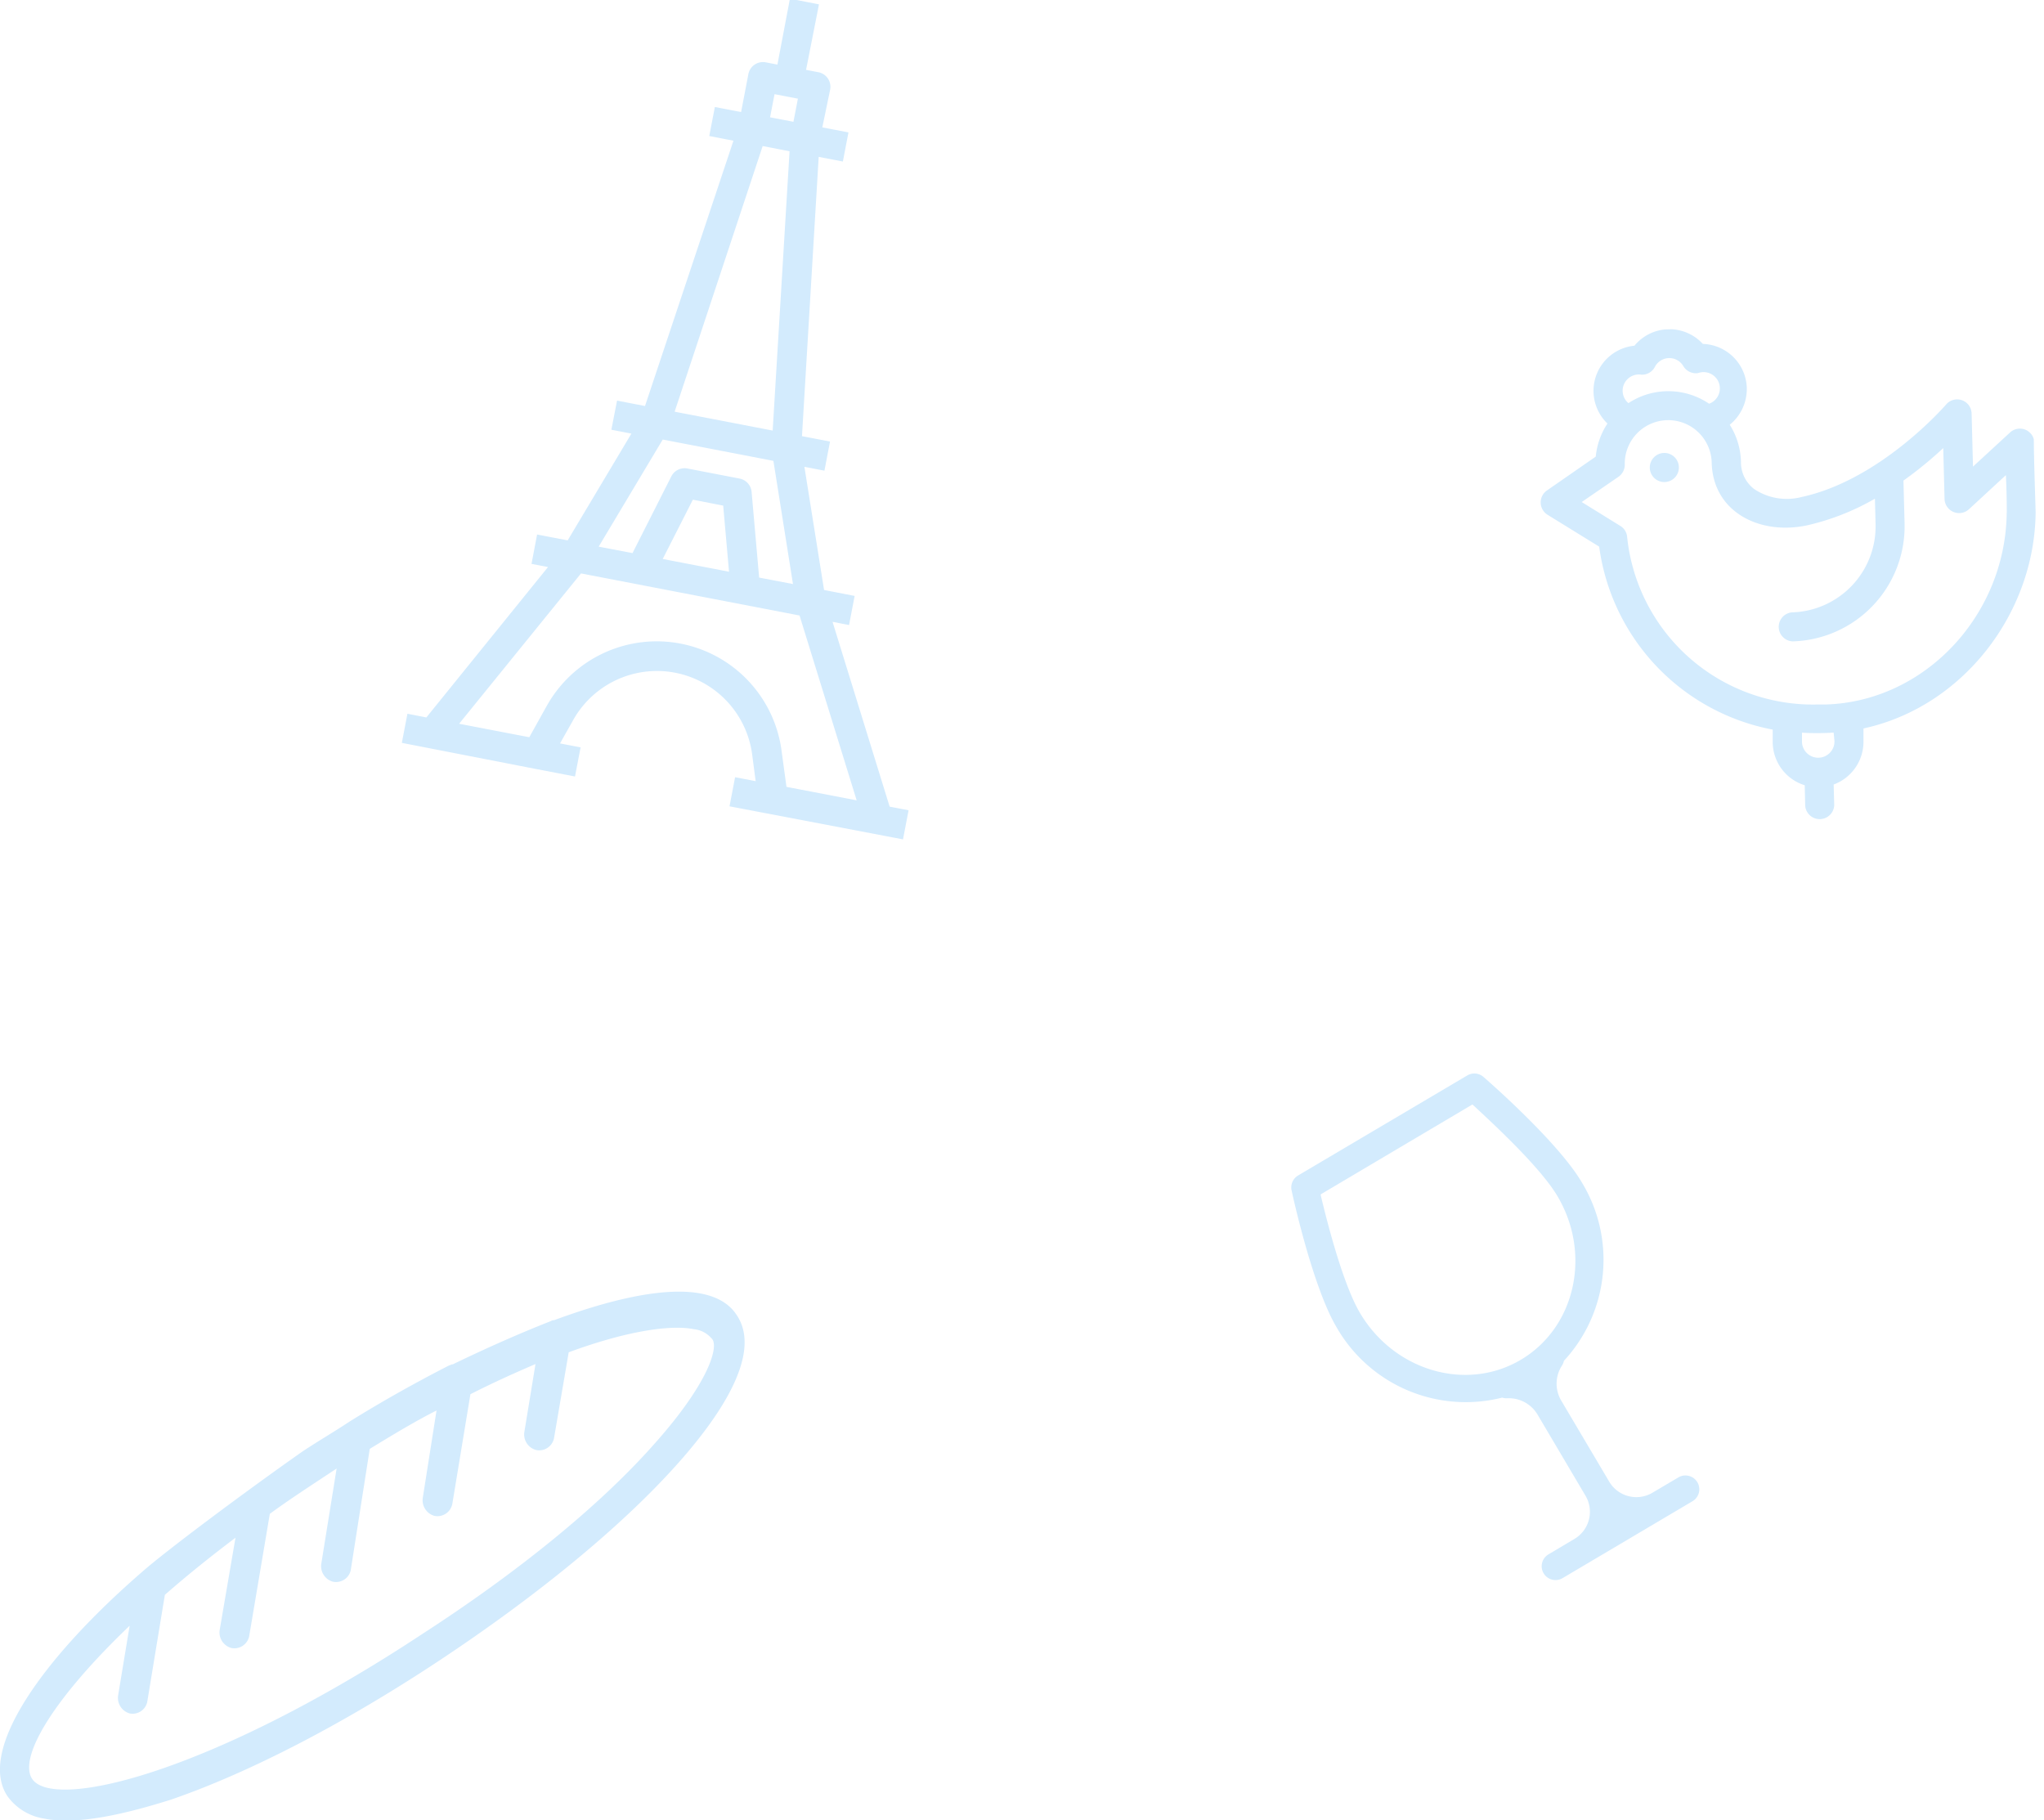 <svg xmlns="http://www.w3.org/2000/svg" xmlns:xlink="http://www.w3.org/1999/xlink" viewBox="0 0 251.58 224.02"><defs><clipPath id="a"><rect x="189.86" y="40.15" width="60.88" height="60.88" transform="translate(-1.76 5.76) rotate(-1.49)" fill="none"/></clipPath></defs><g clip-path="url(#a)"><path d="M250.33,54.46c0,1.94.22,8.3.22,8.63-.14,12.46-9,23.93-21.19,26.57l0,1.51a5.61,5.61,0,0,1-3.67,5.39l.07,2.55a1.79,1.79,0,0,1-3.57.09l-.06-2.55a5.59,5.59,0,0,1-3.94-5.19l0-1.66a26.53,26.53,0,0,1-21.36-22.52l-6.35-3.92a1.79,1.79,0,0,1-.07-3l6-4.16a8.86,8.86,0,0,1,1.44-4.07,5.58,5.58,0,0,1,3.32-9.58,5.58,5.58,0,0,1,8.42-.22A5.59,5.59,0,0,1,215,47.77a5.66,5.66,0,0,1-2.1,4.51,8.84,8.84,0,0,1,1.38,4.55,4.14,4.14,0,0,0,1.61,3.35,7.22,7.22,0,0,0,5.82,1c9.79-2.1,17.74-11.3,17.82-11.39a1.78,1.78,0,0,1,3.14,1.11l.17,6.53,4.55-4.19a1.78,1.78,0,0,1,3,1.26ZM202,46.11a2,2,0,0,0-1.57,3.51,8.93,8.93,0,0,1,9.93.07A2,2,0,0,0,209,45.92a1.79,1.79,0,0,1-1.8-.84,2,2,0,0,0-3.52.09,1.78,1.78,0,0,1-1.75.94Zm23.69,44.06c-1.34.09-3.18.08-3.9,0l0,1.14a2,2,0,0,0,4-.1ZM247,63.06c0-.24,0-2.29-.11-4.58l-4.55,4.2a1.79,1.79,0,0,1-3-1.27l-.16-6.26a47.88,47.88,0,0,1-4.9,4l.14,5.27a14.18,14.18,0,0,1-13.78,14.52,1.79,1.79,0,0,1-.09-3.57,10.59,10.59,0,0,0,10.3-10.85l-.08-3.14a30.11,30.11,0,0,1-8.35,3.28c-5.89,1.25-11.59-1.69-11.74-7.71a5.35,5.35,0,0,0-10.7.23,1.79,1.79,0,0,1-.77,1.5l-4.53,3.11,4.75,2.94a1.74,1.74,0,0,1,.84,1.34,23,23,0,0,0,23.43,20.64l.95,0c12.17-.32,22.19-10.9,22.34-23.59Zm0,0" fill="#d3ebfd"/></g><path d="M206.64,57.51a1.79,1.79,0,1,0-1.74,1.82,1.79,1.79,0,0,0,1.74-1.82Zm0,0" fill="#d3ebfd"/><path d="M49.67,91.29l.62-3.23,2.26.44L67.78,69.67l-2.15-.41L66.25,66l3.71.71L78,53.24l-2.54-.49.63-3.23,3.42.66,11-33-3-.58.62-3.22,3.23.62.93-4.85a1.65,1.65,0,0,1,1.93-1.3l1.61.31L97.37.05l3.22.63L99,8.74l1.61.31A1.65,1.65,0,0,1,102,11L101,15.82l3.22.62-.62,3.23-3-.58L98.52,53.83l3.43.66-.62,3.23-2.54-.49,2.48,15.54,3.71.72-.62,3.23-2.15-.42,7.15,23.14,2.26.43L111,103.1l-21-4,.62-3.23,2.6.5-.45-3.42a12,12,0,0,0-22.43-4.32l-1.69,3,2.6.5-.62,3.23-4.84-.93Zm44.9-76.71,3.23.62L98.42,12l-3.23-.62ZM82.8,50.81l12.47,2.4,2.1-34.74-3.62-.7Zm-9.4,16.6,4.55.87,4.84-9.57a1.65,1.65,0,0,1,1.78-.87L91,59.08a1.66,1.66,0,0,1,1.33,1.47l.94,10.69,4.55.87L95.35,56.57,81.48,53.9Zm15.78-5.33-4-.78L81.3,68.93l8.63,1.66Zm-33,27.12,9.06,1.74,2.23-4a15.32,15.32,0,0,1,28.55,5.5L96.64,97l9.06,1.74L98.55,75.6,71.44,70.38ZM71.44,70.38" fill="#d3ebfd" stroke="#d3ebfd" stroke-miterlimit="10" stroke-width="0.36"/><path d="M192.15,172.37l5.92,10a3.88,3.88,0,0,0,5.31,1.36l3.2-1.89a1.7,1.7,0,1,1,1.74,2.93l-16,9.47a1.7,1.7,0,0,1-1.73-2.93l3.2-1.9a3.88,3.88,0,0,0,1.36-5.31l-5.91-10a4.11,4.11,0,0,0-3.73-2,1.68,1.68,0,0,1-.58-.07h-.08a18.32,18.32,0,0,1-20.36-8.7c-2.95-5-5.42-16.34-5.52-16.82a1.71,1.71,0,0,1,.8-1.83l20.82-12.31a1.7,1.7,0,0,1,2,.18c.37.32,9.13,7.94,12.08,12.94a18.31,18.31,0,0,1-2.18,22l0,0v0a1.69,1.69,0,0,1-.21.54h0A4.09,4.09,0,0,0,192.15,172.37Zm-.45-25.14c-2.12-3.59-8-9-10.38-11.21l-.09-.08L162.56,147l0,.11c.75,3.16,2.71,10.91,4.83,14.49,4.22,7.14,13.1,9.73,19.8,5.76S195.92,154.36,191.7,147.23Z" fill="#d3ebfd"/><path d="M90.55,161.87c3.29,4.76-2.25,12.7-7.53,18.55-6.9,7.65-17.15,16-28.86,23.77S30.71,218.06,21,221.4c-5.13,1.61-11.32,3.19-15.58,2.32A6.74,6.74,0,0,1,1,221c-3.67-5.54,4.34-16.88,16.65-27.52,2.6-2.31,12.27-9.57,19.73-14.8,1.85-1.22,3.87-2.4,5.72-3.63h0c4.08-2.54,8.29-4.88,12.26-6.91.17,0,.2-.13.38-.1,4.14-2,8.24-3.82,12.11-5.34a.56.56,0,0,1,.37-.1C79,158.61,87.7,157.56,90.55,161.87Zm-2.89,2.79a3.36,3.36,0,0,0-2.24-1.17c-2.9-.59-8.41.24-15.52,2.87L68.08,177A1.75,1.75,0,0,1,66,178.36h0a1.88,1.88,0,0,1-1.36-2.05l1.41-8.6c-2.53,1.08-5.27,2.3-8.25,3.82l-2.24,13.58a1.76,1.76,0,0,1-2.06,1.36h0a1.89,1.89,0,0,1-1.36-2.06l1.73-11c-2.78,1.39-5.62,3.12-8.46,4.85l-2.35,15A1.75,1.75,0,0,1,41,194.57h0a1.88,1.88,0,0,1-1.36-2l1.94-12.05-2.47,1.63c-2.06,1.36-4.11,2.72-6,4.11l-2.55,15.11a1.75,1.75,0,0,1-2.06,1.36h0a1.88,1.88,0,0,1-1.36-2.05l2-11.67q-5,3.76-8.95,7.23l-2.18,13.24A1.74,1.74,0,0,1,16,210.79h0a1.89,1.89,0,0,1-1.36-2.06l1.48-8.94C6.43,209,2.1,216.29,3.86,219c2.71,4.11,22.37-.75,48.26-17.85,11.48-7.43,21.48-15.51,28.18-23C87.4,170.29,88.72,165.59,87.66,164.66Z" fill="#d3ebfd" stroke="#d3ebfd" stroke-miterlimit="10" stroke-width="0.22"/></svg>
